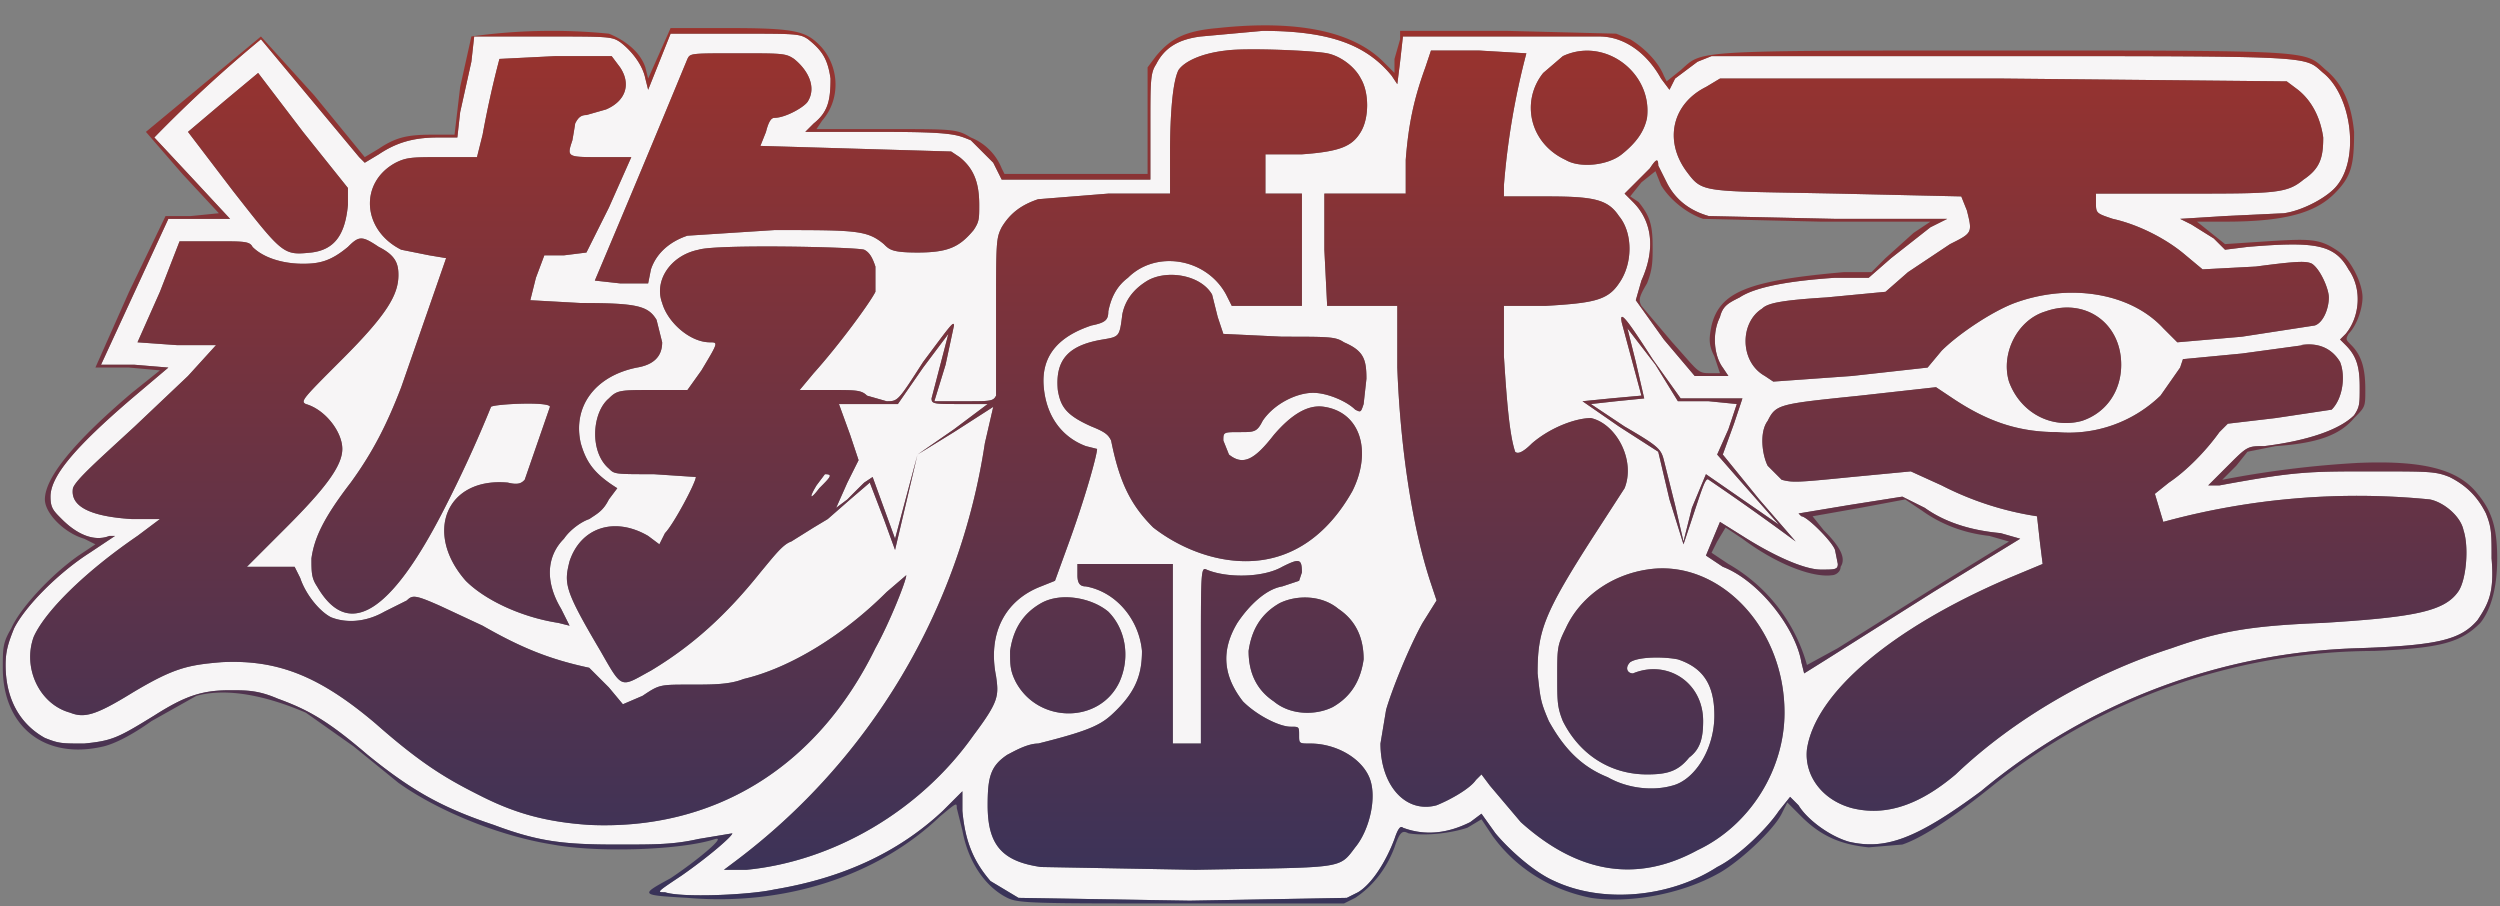 <svg xmlns="http://www.w3.org/2000/svg" width="891" height="323"><rect width="100%" height="100%" fill="#808080" stroke="none"/><path d="M428 13c-8 1-13 4-16 10-2 3-2 6-2 22v19h-53l-3-6-8-8c-5-2-6-3-32-3h-27l3-3c5-4 6-8 6-16-1-7-3-10-8-14-3-2-4-2-26-2h-23l-4 10-4 10-1-4c-1-5-5-10-9-13-3-2-4-2-28-2h-24l-1 9a32111 32111 0 0 1-4 18l-1 9h-7c-9 0-15 2-21 6l-5 3-2-2-35-42a473 473 0 0 0-38 35l14 15 13 14H60l-12 26-12 26h12l12 1-13 11c-21 18-29 28-29 35 0 4 1 5 4 8 6 6 12 8 17 6h2l-9 6c-11 7-23 19-27 27-2 5-3 8-3 13 0 12 5 21 14 26 5 2 6 2 14 2 10-1 12-2 25-10 11-7 17-9 27-9 6 0 10 0 17 3 11 4 18 8 32 20 16 13 27 19 45 25 16 6 25 7 44 7 14 0 20 0 29-2l12-2c0 1-8 8-18 15-9 6-9 6-6 6 6 2 30 1 39-1 24-4 44-13 60-28l7-7v7c1 11 4 18 10 25l10 6 61 1 56-1 4-2c5-3 10-11 13-19 1-3 2-5 3-4 8 3 16 2 24-2l4-3 5 7c5 6 14 14 21 17 17 8 41 6 58-5 8-4 18-14 22-20l4-5 3 3c3 5 11 11 18 13 13 3 24-1 47-18a220 220 0 0 1 135-51c28-1 36-3 42-10 4-6 6-10 5-22 0-9 0-11-2-16-3-6-7-10-13-13-5-2-7-2-28-2-22 0-27 0-54 5h-4l7-7c7-7 7-7 13-7 16-2 27-6 32-11 2-3 2-4 2-10 0-7-1-11-5-15l-2-2 2-2c5-6 6-16 1-23-5-9-12-10-36-8l-8 1-4-4-8-5-4-2 16-1 21-1c7-1 16-6 19-10 8-10 5-32-5-40-7-6-1-6-114-6H610l-5 2-8 6-2 4-3-4c-5-9-13-15-22-15h-70l-1 9-1 8-2-3c-9-11-22-16-46-16l-22 2m9 5c-9 1-15 4-17 7-2 4-3 15-3 30v14h-22l-25 2c-6 2-10 5-13 10-2 4-2 5-2 31v29c-1 2-2 2-11 2h-11l4-13 3-14c0-2-2 1-11 13-9 14-9 14-13 14l-7-2c-2-2-4-2-13-2h-11l5-6c9-10 20-25 22-29v-9c-1-3-2-5-4-6-3-1-53-2-59 0-10 2-16 11-13 19 2 7 10 14 17 14 3 0 3 0-3 10l-5 7h-12c-12 0-13 0-16 3-6 5-7 19 0 25 2 2 2 2 16 2l15 1c0 2-8 17-11 20l-2 4-4-3c-12-7-24-3-28 9-2 8-2 10 11 32 8 14 7 13 18 7 15-9 27-20 39-35 5-6 8-10 11-11l8-5 5-3 8-7 7-6 5 13 4 11 4-17 4-17 13-8 14-9-3 13a229 229 0 0 1-89 149l-4 3h8c31-3 62-21 81-48 9-12 9-14 8-21-3-15 3-27 16-32l5-2 4-11c7-19 11-34 11-36l-4-1c-8-3-14-10-15-21s5-18 17-22c5-1 6-2 6-5 1-5 3-9 7-12 10-10 28-7 35 6l2 4h25V69h-13V55h13c14-1 18-3 21-8s3-14 0-19c-2-4-7-8-12-9s-29-2-36-1m71 6c-4 11-6 20-7 33v12h-29v20l1 20h25v22c1 27 5 56 12 77l2 6-5 8c-5 9-11 24-13 31l-2 12c0 15 9 25 20 22 5-2 12-6 14-9l2-2 3 4 11 13c20 18 41 22 63 10 19-9 31-29 31-49 0-31-24-55-49-51-13 2-24 10-29 21-3 6-3 7-3 17 0 9 0 11 2 16 6 12 17 19 30 19 7 0 11-1 15-6 4-3 5-7 5-13 0-14-13-22-25-17-2 0-3-2-1-4 3-2 12-2 17-1 9 3 13 9 13 20 0 12-7 23-15 25-7 2-16 1-23-3-10-4-16-11-21-20-3-7-3-8-4-17 0-15 2-21 20-49l11-17c4-10-3-23-12-25-5 0-14 3-21 9-3 3-5 4-6 3-2-6-3-18-4-34v-18h15c17-1 22-2 26-8 5-7 5-18 0-24-4-6-9-7-26-7h-15v-4a267 267 0 0 1 8-47l-17-1h-17l-2 6m49-4-7 6c-8 10-5 25 8 31 5 3 15 2 20-2s8-8 9-13c2-16-15-29-30-22m-312 1a9682 9682 0 0 1-33 79l9 1h10l1-5c2-6 7-10 13-12l31-2c29 0 33 0 39 5 2 2 3 3 12 3 11 0 15-2 20-8 2-3 2-4 2-9 0-8-2-13-7-17l-3-2-34-1-34-1 2-5c1-4 2-5 3-5 4 0 11-4 12-6 3-5 0-11-5-15-3-2-4-2-20-2-17 0-17 0-18 2m-67 0a356 356 0 0 0-6 27l-2 8h-12c-11 0-13 0-17 2-13 7-12 24 2 31l10 2 6 1-16 46c-5 13-10 23-18 34-10 13-13 20-14 27 0 5 0 7 2 10 11 19 26 10 45-27a451 451 0 0 0 17-37c1-1 21-2 21 0l-9 26c-1 1-2 2-6 1-22-2-30 18-15 35 7 7 20 13 33 15l4 1-3-6c-6-10-5-19 1-25 2-3 6-6 9-7 3-2 5-3 7-7l3-4c-8-5-11-9-13-16-3-13 5-24 20-27 6-1 9-4 9-9l-2-8c-3-5-7-6-27-6l-18-1 2-8 3-8h7l8-1 8-16 8-18h-11c-12 0-12 0-10-6a261 261 0 0 0 1-6c1-2 2-3 4-3l7-2c7-3 9-9 5-15l-3-4h-20l-20 1M80 36 67 47l16 21c18 23 18 23 28 22 8-1 12-6 13-17v-6l-16-20-16-21-12 10m528-5c-12 6-15 19-7 30 6 8 5 7 54 8l44 1 2 5c2 8 2 8-6 12l-15 10-8 7-21 2c-16 1-21 2-23 4-8 5-8 19 1 24l3 2 28-2 27-3 5-6c6-6 18-14 26-17 19-7 41-4 53 9l5 5 23-2 26-4c3-1 5-6 5-10 0-3-3-10-6-12-2-1-5-1-20 1l-19 1-6-5c-7-6-17-11-26-13-6-2-6-2-6-6v-3h31c33 0 37 0 43-5 6-4 7-8 7-15-1-7-4-13-9-17l-4-3-101-1H613l-5 3m-20 29-6 6-3 3 3 3c7 7 8 17 3 28l-2 7 10 14 11 13h12l-2-3c-3-4-4-12-1-18 1-4 3-5 7-7 6-4 19-6 34-7h12l8-7 14-11 6-3h-40l-45-1c-7-2-12-6-15-12l-3-6c0-3-1-2-3 1M124 88c-6 5-10 6-16 6-7 0-14-2-18-6-1-2-3-2-13-2H64l-7 18-8 18 14 1h14l-10 11-19 18c-13 12-21 19-22 22-1 6 5 10 21 11h10l-8 6c-19 13-33 27-37 36-4 11 2 24 13 27 5 2 9 1 22-7 15-9 20-10 32-11 20-1 35 5 55 22 17 15 26 20 38 26s23 9 38 10c44 2 81-20 102-63 5-9 11-24 11-26l-7 6c-15 15-34 27-51 31-5 2-11 2-19 2-11 0-11 0-17 4l-7 3-5-6-7-7c-14-3-24-7-38-15l-15-7c-9-4-10-4-12-2l-8 4c-7 4-14 4-19 2-4-2-9-8-11-14l-2-4H88l14-14c14-14 20-22 20-28s-6-14-13-16c-2-1-1-2 13-16 16-16 20-23 20-30 0-4-1-7-7-10-6-4-7-4-11 0m285 12c-5 3-8 7-9 12-1 8-1 8-7 9-12 2-17 7-16 18 1 6 3 9 12 13 5 2 6 3 7 5 3 15 7 23 15 31 9 7 21 12 33 12 16 0 29-9 38-25 7-14 3-28-10-30-6-1-12 3-18 10-7 9-11 11-16 7l-2-5c0-3 0-3 6-3 5 0 6 0 8-4 4-6 12-10 18-10 5 0 12 3 15 6 2 1 2 1 3-2l1-9c0-7-1-10-8-13-3-2-5-2-22-2l-21-1-2-6-2-8c-4-7-16-9-23-5m320 11c-10 3-16 15-13 25 4 11 15 17 26 14 9-3 14-11 14-20 0-15-13-24-27-19m-151 4 7 26-11 1-10 1 13 9 14 9 4 17 5 16 4-12c3-9 4-12 5-11a910 910 0 0 1 31 22l-13-15-13-16 4-11 3-9h-22l-10-14c-9-14-12-18-11-13m5 14 3 13-10 1-9 1 12 8c12 7 13 8 14 12l4 16 3 13 3-12 5-12 26 18-15-17-7-8 4-9 3-9-10-1h-11l-8-13-10-13 3 12m-254 2-9 13h-21l4 11 3 9-4 8-4 9 4-3a362 362 0 0 1 6-6l3-2 4 11 4 11 4-15 4-15 13-9 12-9h-10c-9 0-10 0-10-2l6-23-9 12m492-8-22 3-21 2-1 3-7 10a47 47 0 0 1-37 13c-14 0-25-4-37-12l-6-4-27 3c-29 3-30 3-33 9-3 4-2 12 0 16l5 5c4 1 5 1 25-1l21-2 11 5a111 111 0 0 0 34 11l1 9 1 8-12 5c-42 18-69 41-72 61-1 9 5 18 16 21 12 3 24-1 37-12 21-20 49-36 77-45 17-6 28-8 54-9 32-2 43-4 48-11 3-4 4-16 2-22-1-5-7-10-12-11a262 262 0 0 0-95 8l-3-10 5-4c6-4 13-11 18-18l3-3 17-2 20-3c4-4 5-12 3-17-3-5-8-7-14-6m-529 50c-3 5-2 5 1 1 4-4 5-5 2-5l-3 4m368 7-18 3 1 1c2 0 11 9 12 12l1 5c0 2-1 2-6 2-6 0-17-5-28-12l-8-5-5 12 6 4c13 5 26 22 28 34l1 4 8-5 38-24 31-19-7-2c-11-1-20-4-27-9l-8-4-19 3m-202 22c-7 4-20 4-27 1-2-1-2 1-2 30v32h-10v-64h-34v4c0 3 1 4 3 4 11 2 19 12 20 23 0 8-2 14-9 21-5 5-8 7-28 12-4 0-9 3-11 4-6 4-7 8-7 18 0 14 5 20 19 22l55 1c53-1 51 0 57-8 5-6 8-18 5-25s-12-12-21-12c-4 0-4 0-4-3s0-3-3-3c-4 0-12-4-17-9-7-9-8-18-2-28 4-6 10-12 16-13l6-2 1-3c0-5-1-5-7-2m-86 13c-7 4-10 10-11 17 0 5 0 7 2 11 8 15 30 15 37 0 4-9 2-19-4-25-6-5-17-7-24-3m85 0c-7 4-10 10-11 17 0 8 3 14 9 18 6 5 15 5 21 2 7-4 10-10 11-17 0-8-3-14-9-18-6-5-15-5-21-2" fill="#f7f5f6" fill-rule="evenodd"/><defs xmlns="http://www.w3.org/2000/svg"><linearGradient id="a" x1="0" x2="0" y1="0" y2="1"><stop offset="0%" stop-color="#9b332d"/><stop offset="100%" stop-color="#38335a"/></linearGradient></defs><path xmlns="http://www.w3.org/2000/svg" d="M434 10c-12 1-17 4-22 10l-3 4v38h-51l-1-2c-2-5-6-9-11-11-5-3-6-3-30-3h-25l2-3c7-8 6-20-1-27-5-5-9-6-33-6h-20l-4 9-4 9-1-4c-2-6-8-10-13-12a206 206 0 0 0-49 1l-4 18-2 17h-8c-9 0-13 1-19 5l-5 3-18-22-19-21-41 34 13 15 13 14-10 1h-9l-13 27-12 27h12l11 1-10 8c-20 17-31 30-31 38 0 5 7 12 14 14l4 2-6 4c-10 7-21 19-24 26-3 5-3 7-3 14 0 21 15 33 36 28 4-1 10-4 17-9l16-9c11-3 25 0 39 6l17 12 16 13c14 10 36 19 55 22 16 3 46 2 58-2 4-1-7 8-16 14-11 6-11 6 6 7 35 3 68-8 90-29 6-5 6-5 6-3l2 8c2 11 8 20 16 24 4 2 10 2 62 2h58l4-2c6-4 11-10 14-18 2-6 3-6 5-5 6 1 15 0 21-2l5-3 4 6c8 11 20 19 35 22 13 2 32-1 46-9 7-4 19-15 22-21l2-4 5 5c7 7 14 10 24 11l12-1c6-2 16-8 31-20a218 218 0 0 1 137-49c24-1 31-3 38-10 4-5 6-13 6-23 0-11-2-17-7-23-7-9-20-12-43-11a358 358 0 0 0-48 6l5-5 4-5 10-2c15-1 23-4 28-10 4-4 4-4 4-10 0-7-1-12-5-16-2-2-2-2-1-4 3-3 5-9 5-13 0-5-4-13-8-16-7-5-10-5-26-4l-15 1-5-4-5-4h10c21 0 32-3 39-10 6-6 7-10 7-22-1-10-4-17-10-22-8-7-2-7-115-7s-107 0-115 7l-5 4-1-2c-2-5-7-10-12-13l-5-2-39-1h-38v3l-2 7v5l-4-4c-11-11-31-15-59-12m-6 3c-8 1-13 4-16 10-2 3-2 6-2 22v19h-53l-3-6-8-8c-5-2-6-3-32-3h-27l3-3c5-4 6-8 6-16-1-7-3-10-8-14-3-2-4-2-26-2h-23l-4 10-4 10-1-4c-1-5-5-10-9-13-3-2-4-2-28-2h-24l-1 9a32111 32111 0 0 1-4 18l-1 9h-7c-9 0-15 2-21 6l-5 3-2-2-35-42a473 473 0 0 0-38 35l14 15 13 14H60l-12 26-12 26h12l12 1-13 11c-21 18-29 28-29 35 0 4 1 5 4 8 6 6 12 8 17 6h2l-9 6c-11 7-23 19-27 27-2 5-3 8-3 13 0 12 5 21 14 26 5 2 6 2 14 2 10-1 12-2 25-10 11-7 17-9 27-9 6 0 10 0 17 3 11 4 18 8 32 20 16 13 27 19 45 25 16 6 25 7 44 7 14 0 20 0 29-2l12-2c0 1-8 8-18 15-9 6-9 6-6 6 6 2 30 1 39-1 24-4 44-13 60-28l7-7v7c1 11 4 18 10 25l10 6 61 1 56-1 4-2c5-3 10-11 13-19 1-3 2-5 3-4 8 3 16 2 24-2l4-3 5 7c5 6 14 14 21 17 17 8 41 6 58-5 8-4 18-14 22-20l4-5 3 3c3 5 11 11 18 13 13 3 24-1 47-18a220 220 0 0 1 135-51c28-1 36-3 42-10 4-6 6-10 5-22 0-9 0-11-2-16-3-6-7-10-13-13-5-2-7-2-28-2-22 0-27 0-54 5h-4l7-7c7-7 7-7 13-7 16-2 27-6 32-11 2-3 2-4 2-10 0-7-1-11-5-15l-2-2 2-2c5-6 6-16 1-23-5-9-12-10-36-8l-8 1-4-4-8-5-4-2 16-1 21-1c7-1 16-6 19-10 8-10 5-32-5-40-7-6-1-6-114-6H610l-5 2-8 6-2 4-3-4c-5-9-13-15-22-15h-70l-1 9-1 8-2-3c-9-11-22-16-46-16l-22 2m9 5c-9 1-15 4-17 7-2 4-3 15-3 30v14h-22l-25 2c-6 2-10 5-13 10-2 4-2 5-2 31v29c-1 2-2 2-11 2h-11l4-13 3-14c0-2-2 1-11 13-9 14-9 14-13 14l-7-2c-2-2-4-2-13-2h-11l5-6c9-10 20-25 22-29v-9c-1-3-2-5-4-6-3-1-53-2-59 0-10 2-16 11-13 19 2 7 10 14 17 14 3 0 3 0-3 10l-5 7h-12c-12 0-13 0-16 3-6 5-7 19 0 25 2 2 2 2 16 2l15 1c0 2-8 17-11 20l-2 4-4-3c-12-7-24-3-28 9-2 8-2 10 11 32 8 14 7 13 18 7 15-9 27-20 39-35 5-6 8-10 11-11l8-5 5-3 8-7 7-6 5 13 4 11 4-17 4-17 13-8 14-9-3 13a229 229 0 0 1-89 149l-4 3h8c31-3 62-21 81-48 9-12 9-14 8-21-3-15 3-27 16-32l5-2 4-11c7-19 11-34 11-36l-4-1c-8-3-14-10-15-21s5-18 17-22c5-1 6-2 6-5 1-5 3-9 7-12 10-10 28-7 35 6l2 4h25V69h-13V55h13c14-1 18-3 21-8s3-14 0-19c-2-4-7-8-12-9s-29-2-36-1m71 6c-4 11-6 20-7 33v12h-29v20l1 20h25v22c1 27 5 56 12 77l2 6-5 8c-5 9-11 24-13 31l-2 12c0 15 9 25 20 22 5-2 12-6 14-9l2-2 3 4 11 13c20 18 41 22 63 10 19-9 31-29 31-49 0-31-24-55-49-51-13 2-24 10-29 21-3 6-3 7-3 17 0 9 0 11 2 16 6 12 17 19 30 19 7 0 11-1 15-6 4-3 5-7 5-13 0-14-13-22-25-17-2 0-3-2-1-4 3-2 12-2 17-1 9 3 13 9 13 20 0 12-7 23-15 25-7 2-16 1-23-3-10-4-16-11-21-20-3-7-3-8-4-17 0-15 2-21 20-49l11-17c4-10-3-23-12-25-5 0-14 3-21 9-3 3-5 4-6 3-2-6-3-18-4-34v-18h15c17-1 22-2 26-8 5-7 5-18 0-24-4-6-9-7-26-7h-15v-4a267 267 0 0 1 8-47l-17-1h-17l-2 6m49-4-7 6c-8 10-5 25 8 31 5 3 15 2 20-2s8-8 9-13c2-16-15-29-30-22m-312 1a9682 9682 0 0 1-33 79l9 1h10l1-5c2-6 7-10 13-12l31-2c29 0 33 0 39 5 2 2 3 3 12 3 11 0 15-2 20-8 2-3 2-4 2-9 0-8-2-13-7-17l-3-2-34-1-34-1 2-5c1-4 2-5 3-5 4 0 11-4 12-6 3-5 0-11-5-15-3-2-4-2-20-2-17 0-17 0-18 2m-67 0a356 356 0 0 0-6 27l-2 8h-12c-11 0-13 0-17 2-13 7-12 24 2 31l10 2 6 1-16 46c-5 13-10 23-18 34-10 13-13 20-14 27 0 5 0 7 2 10 11 19 26 10 45-27a451 451 0 0 0 17-37c1-1 21-2 21 0l-9 26c-1 1-2 2-6 1-22-2-30 18-15 35 7 7 20 13 33 15l4 1-3-6c-6-10-5-19 1-25 2-3 6-6 9-7 3-2 5-3 7-7l3-4c-8-5-11-9-13-16-3-13 5-24 20-27 6-1 9-4 9-9l-2-8c-3-5-7-6-27-6l-18-1 2-8 3-8h7l8-1 8-16 8-18h-11c-12 0-12 0-10-6a261 261 0 0 0 1-6c1-2 2-3 4-3l7-2c7-3 9-9 5-15l-3-4h-20l-20 1M80 36 67 47l16 21c18 23 18 23 28 22 8-1 12-6 13-17v-6l-16-20-16-21-12 10m528-5c-12 6-15 19-7 30 6 8 5 7 54 8l44 1 2 5c2 8 2 8-6 12l-15 10-8 7-21 2c-16 1-21 2-23 4-8 5-8 19 1 24l3 2 28-2 27-3 5-6c6-6 18-14 26-17 19-7 41-4 53 9l5 5 23-2 26-4c3-1 5-6 5-10 0-3-3-10-6-12-2-1-5-1-20 1l-19 1-6-5c-7-6-17-11-26-13-6-2-6-2-6-6v-3h31c33 0 37 0 43-5 6-4 7-8 7-15-1-7-4-13-9-17l-4-3-101-1H613l-5 3m-20 29-6 6-3 3 3 3c7 7 8 17 3 28l-2 7 10 14 11 13h12l-2-3c-3-4-4-12-1-18 1-4 3-5 7-7 6-4 19-6 34-7h12l8-7 14-11 6-3h-40l-45-1c-7-2-12-6-15-12l-3-6c0-3-1-2-3 1m-3 5-4 5 3 2c4 5 5 8 5 16 0 5 0 8-2 13-3 5-3 6-2 8l11 13c9 10 9 11 13 11h4l-2-6c-2-4-2-6-1-11 3-12 13-16 47-19h10l5-5 10-9 6-4h-39l-42-1c-6-2-12-7-15-12l-2-5-5 4M124 88c-6 5-10 6-16 6-7 0-14-2-18-6-1-2-3-2-13-2H64l-7 18-8 18 14 1h14l-10 11-19 18c-13 12-21 19-22 22-1 6 5 10 21 11h10l-8 6c-19 13-33 27-37 36-4 11 2 24 13 27 5 2 9 1 22-7 15-9 20-10 32-11 20-1 35 5 55 22 17 15 26 20 38 26s23 9 38 10c44 2 81-20 102-63 5-9 11-24 11-26l-7 6c-15 15-34 27-51 31-5 2-11 2-19 2-11 0-11 0-17 4l-7 3-5-6-7-7c-14-3-24-7-38-15l-15-7c-9-4-10-4-12-2l-8 4c-7 4-14 4-19 2-4-2-9-8-11-14l-2-4H88l14-14c14-14 20-22 20-28s-6-14-13-16c-2-1-1-2 13-16 16-16 20-23 20-30 0-4-1-7-7-10-6-4-7-4-11 0m285 12c-5 3-8 7-9 12-1 8-1 8-7 9-12 2-17 7-16 18 1 6 3 9 12 13 5 2 6 3 7 5 3 15 7 23 15 31 9 7 21 12 33 12 16 0 29-9 38-25 7-14 3-28-10-30-6-1-12 3-18 10-7 9-11 11-16 7l-2-5c0-3 0-3 6-3 5 0 6 0 8-4 4-6 12-10 18-10 5 0 12 3 15 6 2 1 2 1 3-2l1-9c0-7-1-10-8-13-3-2-5-2-22-2l-21-1-2-6-2-8c-4-7-16-9-23-5m320 11c-10 3-16 15-13 25 4 11 15 17 26 14 9-3 14-11 14-20 0-15-13-24-27-19m-151 4 7 26-11 1-10 1 13 9 14 9 4 17 5 16 4-12c3-9 4-12 5-11a910 910 0 0 1 31 22l-13-15-13-16 4-11 3-9h-22l-10-14c-9-14-12-18-11-13m5 14 3 13-10 1-9 1 12 8c12 7 13 8 14 12l4 16 3 13 3-12 5-12 26 18-15-17-7-8 4-9 3-9-10-1h-11l-8-13-10-13 3 12m-254 2-9 13h-21l4 11 3 9-4 8-4 9 4-3a362 362 0 0 1 6-6l3-2 4 11 4 11 4-15 4-15 13-9 12-9h-10c-9 0-10 0-10-2l6-23-9 12m492-8-22 3-21 2-1 3-7 10a47 47 0 0 1-37 13c-14 0-25-4-37-12l-6-4-27 3c-29 3-30 3-33 9-3 4-2 12 0 16l5 5c4 1 5 1 25-1l21-2 11 5a111 111 0 0 0 34 11l1 9 1 8-12 5c-42 18-69 41-72 61-1 9 5 18 16 21 12 3 24-1 37-12 21-20 49-36 77-45 17-6 28-8 54-9 32-2 43-4 48-11 3-4 4-16 2-22-1-5-7-10-12-11a262 262 0 0 0-95 8l-3-10 5-4c6-4 13-11 18-18l3-3 17-2 20-3c4-4 5-12 3-17-3-5-8-7-14-6m-529 50c-3 5-2 5 1 1 4-4 5-5 2-5l-3 4m368 7-18 3 1 1c2 0 11 9 12 12l1 5c0 2-1 2-6 2-6 0-17-5-28-12l-8-5-5 12 6 4c13 5 26 22 28 34l1 4 8-5 38-24 31-19-7-2c-11-1-20-4-27-9l-8-4-19 3m4 1-17 3 4 5c6 6 8 10 6 13 0 2-2 3-3 3-7 1-20-4-32-13l-6-4-3 5-2 4 6 4a60 60 0 0 1 28 36l11-6 35-22 26-16-7-2c-9-1-17-4-24-9l-6-4-16 3m-206 21c-7 4-20 4-27 1-2-1-2 1-2 30v32h-10v-64h-34v4c0 3 1 4 3 4 11 2 19 12 20 23 0 8-2 14-9 21-5 5-8 7-28 12-4 0-9 3-11 4-6 4-7 8-7 18 0 14 5 20 19 22l55 1c53-1 51 0 57-8 5-6 8-18 5-25s-12-12-21-12c-4 0-4 0-4-3s0-3-3-3c-4 0-12-4-17-9-7-9-8-18-2-28 4-6 10-12 16-13l6-2 1-3c0-5-1-5-7-2m-86 13c-7 4-10 10-11 17 0 5 0 7 2 11 8 15 30 15 37 0 4-9 2-19-4-25-6-5-17-7-24-3m85 0c-7 4-10 10-11 17 0 8 3 14 9 18 6 5 15 5 21 2 7-4 10-10 11-17 0-8-3-14-9-18-6-5-15-5-21-2" fill="#743742" fill-rule="evenodd" style="fill:url(#a)"/></svg>